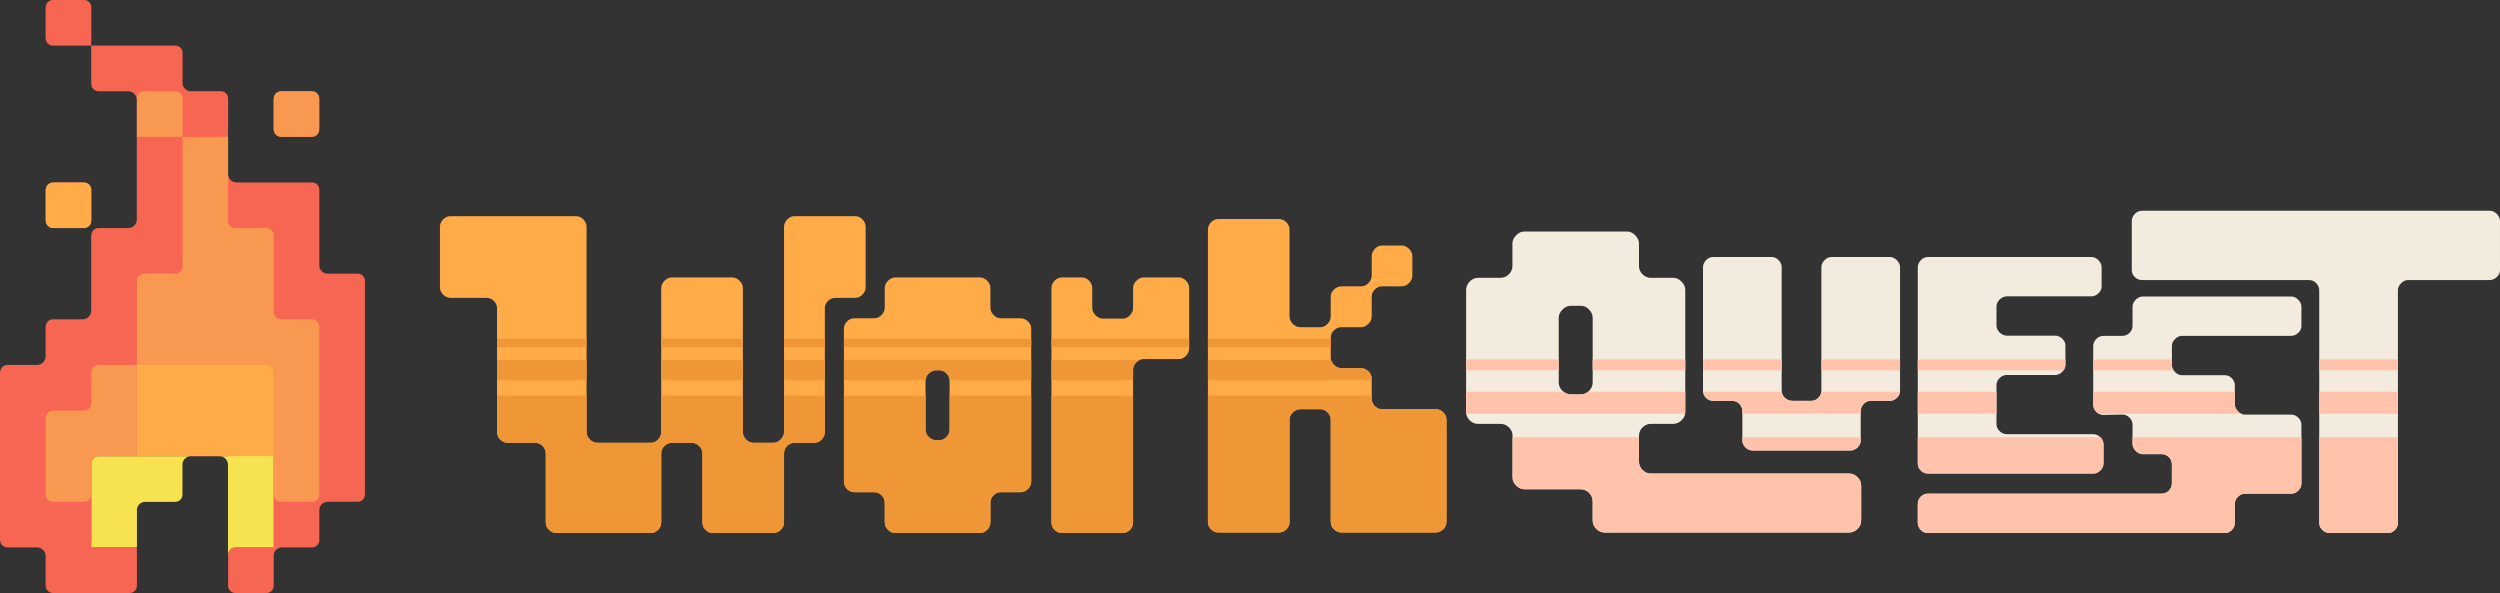 <svg width="4671" height="1108" viewBox="0 0 4671 1108" fill="none" xmlns="http://www.w3.org/2000/svg">
<rect x="0" y="0" width="4671" height="1108" fill="#333333" stroke="none"/>
<g clip-path="url(#clip0_1_524)">
<path d="M1611.55 410.075C1607.65 405.983 1602.96 403.908 1597.47 403.908H1484.81C1479.32 403.908 1474.61 405.983 1470.74 410.094C1466.84 414.225 1464.9 418.816 1464.9 423.85V807.394C1464.9 812.446 1462.8 817.019 1458.66 821.149C1454.49 825.28 1449.88 827.335 1444.79 827.335H1408.06C1402.51 827.335 1397.76 825.28 1393.85 821.149C1389.91 817.019 1387.95 812.446 1387.95 807.394V538.275C1387.95 533.242 1385.9 528.65 1381.79 524.539C1377.7 520.408 1373.13 518.353 1368.12 518.353H1255.28C1250.27 518.353 1245.7 520.408 1241.59 524.539C1237.5 528.65 1235.44 533.242 1235.44 538.275V807.394C1235.44 812.446 1233.49 817.019 1229.61 821.149C1225.71 825.28 1221.25 827.335 1216.22 827.335H1115.87C1110.82 827.335 1106.25 825.28 1102.12 821.149C1097.99 817.019 1095.94 812.446 1095.94 807.394V423.85C1095.94 418.816 1093.98 414.225 1090.1 410.094C1086.2 405.983 1081.52 403.908 1076.02 403.908H841.904C836.412 403.908 831.708 405.983 827.829 410.075C823.93 414.186 821.991 418.74 821.991 423.754V536.642C821.991 541.676 823.93 546.229 827.829 550.34C831.708 554.432 836.412 556.488 841.904 556.488H908.73C914.222 556.488 918.907 558.447 922.805 562.367C926.703 566.267 928.643 570.762 928.643 575.815V807.317C928.643 812.389 930.601 816.98 934.5 821.13C938.379 825.28 943.083 827.335 948.575 827.335H999.77C1005.26 827.335 1009.95 829.295 1013.85 833.176C1017.72 837.076 1019.68 841.763 1019.68 847.258V975.958C1019.68 981.452 1021.74 986.159 1025.87 990.04C1029.99 993.94 1034.56 995.88 1039.62 995.88H1216.22C1221.25 995.88 1225.71 993.94 1229.61 990.04C1233.49 986.159 1235.44 981.452 1235.44 975.958V847.258C1235.44 841.763 1237.5 837.076 1241.63 833.176C1245.76 829.295 1250.33 827.335 1255.38 827.335H1292.46C1297.51 827.335 1302.08 829.295 1306.21 833.176C1310.32 837.076 1312.39 841.763 1312.39 847.258V975.958C1312.39 981.452 1314.33 986.159 1318.23 990.04C1322.11 993.94 1326.58 995.88 1331.61 995.88H1444.97C1450 995.88 1454.59 993.94 1458.71 990.04C1462.82 986.159 1464.9 981.452 1464.9 975.958V847.258C1464.9 841.763 1466.84 837.076 1470.74 833.176C1474.61 829.295 1479.32 827.335 1484.81 827.335H1521.22C1526.71 827.335 1531.4 825.28 1535.29 821.13C1539.19 816.98 1541.13 812.389 1541.13 807.317V575.815C1541.13 570.762 1543.09 566.267 1546.99 562.367C1550.87 558.447 1555.57 556.488 1561.06 556.488H1597.47C1602.96 556.488 1607.65 554.432 1611.55 550.34C1615.45 546.229 1617.39 541.676 1617.39 536.642V423.754C1617.39 418.74 1615.45 414.186 1611.55 410.075Z" fill="#FFAC48"/>
<path d="M1920.54 600.502C1916.41 596.583 1911.82 594.642 1906.79 594.642H1869.69C1864.66 594.642 1860.19 592.587 1856.31 588.495C1852.41 584.422 1850.47 579.888 1850.47 574.893V538.102C1850.47 533.107 1848.41 528.573 1844.29 524.481C1840.16 520.408 1835.59 518.353 1830.54 518.353H1672.96C1667.93 518.353 1663.34 520.408 1659.23 524.481C1655.1 528.573 1653.05 533.107 1653.05 538.102V574.893C1653.05 579.888 1651.09 584.422 1647.21 588.495C1643.31 592.587 1638.61 594.642 1633.11 594.642H1596.7C1591.21 594.642 1586.51 596.583 1582.63 600.502C1578.73 604.402 1576.79 608.878 1576.79 613.931V899.61C1576.79 905.124 1578.73 909.831 1582.63 913.75C1586.51 917.65 1591.21 919.609 1596.7 919.609H1633.11C1638.61 919.609 1643.31 921.55 1647.21 925.45C1651.09 929.35 1653.05 934.037 1653.05 939.532V975.957C1653.05 981.452 1655.1 986.159 1659.23 990.04C1663.34 993.94 1667.93 995.88 1672.96 995.88H1830.54C1835.59 995.88 1840.16 993.94 1844.29 990.04C1848.41 986.159 1850.47 981.452 1850.47 975.957V939.532C1850.47 934.037 1852.41 929.35 1856.31 925.45C1860.19 921.55 1864.66 919.609 1869.69 919.609H1906.79C1911.82 919.609 1916.41 917.65 1920.54 913.75C1924.65 909.831 1926.72 905.124 1926.72 899.61V613.931C1926.72 608.878 1924.65 604.402 1920.54 600.502ZM1774.21 711.066V802.475C1774.21 807.989 1772.26 812.715 1768.32 816.615C1764.38 820.534 1759.89 822.475 1754.8 822.475H1749.39C1744.3 822.475 1739.67 820.534 1735.52 816.615C1731.35 812.715 1729.3 807.989 1729.3 802.475V711.066C1729.3 710.816 1729.3 710.566 1729.32 710.316C1729.51 705.571 1731.57 701.345 1735.52 697.617C1739.67 693.717 1744.3 691.758 1749.39 691.758H1754.8C1759.89 691.758 1764.38 693.717 1768.32 697.617C1772.06 701.345 1774.02 705.571 1774.2 710.316C1774.21 710.566 1774.21 710.816 1774.21 711.066Z" fill="#FFAC48"/>
<path d="M2215.99 524.519C2212.09 520.408 2207.64 518.353 2202.61 518.353H2136.95C2131.9 518.353 2127.33 520.408 2123.22 524.539C2119.1 528.65 2117.04 533.242 2117.04 538.275V575.392C2117.04 580.445 2115.08 585.017 2111.2 589.129C2107.3 593.259 2102.62 595.315 2097.11 595.315H2060.7C2055.67 595.315 2051.08 593.259 2046.97 589.129C2042.84 585.017 2040.79 580.445 2040.79 575.392V538.275C2040.79 533.242 2038.83 528.65 2034.95 524.539C2031.05 520.408 2026.35 518.353 2020.85 518.353H1984.45C1978.95 518.353 1974.25 520.408 1970.37 524.539C1966.47 528.65 1964.53 533.242 1964.53 538.275V975.957C1964.53 981.452 1966.47 986.159 1970.37 990.04C1974.25 993.94 1978.95 995.88 1984.45 995.88H2097.11C2102.62 995.88 2107.3 993.94 2111.2 990.04C2115.08 986.121 2117.04 981.414 2117.04 975.9V690.913C2117.04 685.399 2119.1 680.692 2123.22 676.792C2125.43 674.679 2127.79 673.142 2130.27 672.181C2132.38 671.336 2134.61 670.932 2136.95 670.932H2202.61C2207.64 670.932 2212.09 668.877 2215.99 664.765C2219.87 660.673 2221.83 656.101 2221.83 651.087V538.198C2221.83 533.184 2219.87 528.612 2215.99 524.519Z" fill="#FFAC48"/>
<path d="M2696.44 770.411C2692.35 766.53 2687.78 764.57 2682.77 764.57H2582.05C2577.04 764.57 2572.59 762.611 2568.71 758.711C2564.83 754.792 2562.91 750.085 2562.91 744.552V707.953C2562.91 702.44 2560.85 697.733 2556.74 693.814C2552.63 689.914 2548.08 687.935 2543.07 687.935H2506.14C2501.11 687.935 2496.56 685.879 2492.45 681.729C2489.53 678.771 2487.67 675.601 2486.83 672.181C2486.48 670.798 2486.31 669.376 2486.31 667.916V631.318C2486.31 625.804 2488.36 621.097 2492.45 617.178C2496.56 613.278 2501.11 611.318 2506.14 611.318H2543.07C2548.08 611.318 2552.63 609.243 2556.74 605.132C2560.85 601.002 2562.91 596.429 2562.91 591.376V554.259C2562.91 549.226 2564.83 544.769 2568.71 540.869C2572.59 536.969 2577.04 535.028 2582.05 535.028H2618.98C2623.99 535.028 2628.56 532.992 2632.65 528.9C2636.76 524.808 2638.82 520.274 2638.82 515.279V478.488C2638.82 473.493 2636.76 468.959 2632.65 464.867C2628.56 460.794 2623.99 458.738 2618.98 458.738H2582.05C2577.04 458.738 2572.59 460.794 2568.71 464.867C2564.83 468.959 2562.91 473.493 2562.91 478.488V515.279C2562.91 520.274 2560.85 524.808 2556.74 528.9C2552.63 532.992 2548.08 535.028 2543.07 535.028H2506.14C2501.11 535.028 2496.56 536.969 2492.45 540.869C2488.36 544.769 2486.31 549.226 2486.31 554.259V591.376C2486.31 596.429 2484.35 601.002 2480.41 605.132C2476.5 609.243 2471.98 611.318 2466.91 611.318H2429.47C2424.38 611.318 2419.77 609.263 2415.6 605.151C2411.44 601.04 2409.38 596.468 2409.38 591.415V429.037C2409.38 424.004 2407.42 419.431 2403.53 415.32C2399.63 411.209 2394.94 409.134 2389.45 409.134H2276.79C2271.3 409.134 2266.59 411.209 2262.71 415.32C2258.81 419.45 2256.87 424.042 2256.87 429.075V974.978C2256.87 980.472 2258.81 985.179 2262.71 989.079C2266.59 992.96 2271.3 994.919 2276.79 994.919H2389.45C2394.94 994.919 2399.63 992.96 2403.53 989.079C2407.42 985.179 2409.38 980.472 2409.38 974.978V784.512C2409.38 778.999 2411.44 774.311 2415.6 770.411C2419.77 766.53 2424.38 764.57 2429.47 764.57H2466.91C2471.98 764.57 2476.5 766.53 2480.41 770.411C2484.35 774.311 2486.31 778.999 2486.31 784.512V974.978C2486.31 980.472 2488.36 985.179 2492.45 989.079C2496.56 992.96 2501.11 994.919 2506.14 994.919H2682.77C2687.78 994.919 2692.35 992.96 2696.44 989.079C2700.55 985.179 2702.61 980.472 2702.61 974.978V784.512C2702.61 778.999 2700.55 774.311 2696.44 770.411Z" fill="#FFAC48"/>
<path d="M1541.13 739.096V807.336C1541.13 812.408 1539.19 816.999 1535.29 821.149C1531.4 825.299 1526.71 827.355 1521.22 827.355H1484.81C1479.32 827.355 1474.61 829.314 1470.74 833.195C1466.86 837.076 1464.9 841.783 1464.9 847.277V975.977C1464.9 981.471 1462.82 986.178 1458.71 990.059C1454.59 993.959 1450 995.899 1444.97 995.899H1331.61C1326.58 995.899 1322.11 993.959 1318.23 990.059C1314.33 986.178 1312.39 981.471 1312.39 975.977V847.277C1312.39 841.783 1310.32 837.095 1306.21 833.195C1302.08 829.314 1297.51 827.355 1292.46 827.355H1255.38C1250.33 827.355 1245.76 829.314 1241.63 833.195C1237.5 837.095 1235.44 841.783 1235.44 847.277V975.977C1235.44 981.471 1233.49 986.178 1229.61 990.059C1225.71 993.959 1221.25 995.899 1216.22 995.899H1039.62C1034.56 995.899 1029.99 993.959 1025.87 990.059C1021.74 986.178 1019.68 981.471 1019.68 975.977V847.277C1019.68 841.783 1017.72 837.095 1013.85 833.195C1009.95 829.314 1005.26 827.355 999.77 827.355H948.575C943.083 827.355 938.379 825.299 934.5 821.149C930.601 816.999 928.643 812.408 928.643 807.336V739.096H1095.94V807.413C1095.94 812.465 1097.99 817.038 1102.12 821.168C1106.25 825.299 1110.82 827.355 1115.87 827.355H1216.22C1221.25 827.355 1225.71 825.299 1229.61 821.168C1233.49 817.038 1235.44 812.465 1235.44 807.413V739.096H1387.95V807.413C1387.95 812.465 1389.91 817.038 1393.85 821.168C1397.76 825.299 1402.51 827.355 1408.06 827.355H1444.79C1449.88 827.355 1454.49 825.299 1458.66 821.168C1462.8 817.038 1464.9 812.465 1464.9 807.413V739.096H1541.13Z" fill="#EF9737"/>
<path d="M1926.72 739.076V899.61C1926.72 905.124 1924.65 909.831 1920.54 913.75C1916.41 917.65 1911.82 919.609 1906.79 919.609H1869.69C1864.66 919.609 1860.18 921.55 1856.31 925.45C1852.41 929.35 1850.47 934.037 1850.47 939.532V975.957C1850.47 981.452 1848.41 986.159 1844.29 990.04C1840.16 993.94 1835.59 995.88 1830.54 995.88H1672.96C1667.93 995.88 1663.34 993.94 1659.23 990.04C1655.1 986.159 1653.05 981.452 1653.05 975.957V939.532C1653.05 934.037 1651.09 929.35 1647.21 925.45C1643.31 921.55 1638.61 919.609 1633.11 919.609H1596.7C1591.21 919.609 1586.51 917.65 1582.63 913.75C1578.73 909.831 1576.79 905.124 1576.79 899.61V739.076H1729.3V802.475C1729.3 807.989 1731.35 812.715 1735.52 816.615C1739.67 820.534 1744.3 822.475 1749.39 822.475H1754.8C1759.89 822.475 1764.38 820.534 1768.32 816.615C1772.26 812.715 1774.21 807.989 1774.21 802.475V739.076H1926.72Z" fill="#EF9737"/>
<path d="M1964.53 739.096H2117.04V975.919C2117.04 981.433 2115.08 986.14 2111.2 990.059C2107.3 993.959 2102.62 995.899 2097.11 995.899H1984.45C1978.95 995.899 1974.25 993.959 1970.37 990.059C1966.47 986.178 1964.53 981.471 1964.53 975.977V739.096Z" fill="#EF9737"/>
<path d="M2702.61 784.532V974.997C2702.61 980.492 2700.55 985.198 2696.44 989.098C2692.35 992.979 2687.78 994.939 2682.77 994.939H2506.14C2501.11 994.939 2496.56 992.979 2492.45 989.098C2488.36 985.198 2486.31 980.492 2486.31 974.997V784.532C2486.31 779.018 2484.35 774.33 2480.41 770.43C2476.5 766.549 2471.98 764.59 2466.91 764.59H2429.47C2424.38 764.59 2419.77 766.549 2415.6 770.43C2411.44 774.33 2409.38 779.018 2409.38 784.532V974.997C2409.38 980.492 2407.42 985.198 2403.53 989.098C2399.63 992.979 2394.94 994.939 2389.45 994.939H2276.79C2271.3 994.939 2266.59 992.979 2262.71 989.098C2258.81 985.198 2256.87 980.492 2256.87 974.997V739.096H2562.91V744.571C2562.91 750.104 2564.83 754.811 2568.71 758.73C2572.59 762.63 2577.04 764.59 2582.05 764.59H2682.77C2687.78 764.59 2692.35 766.549 2696.44 770.43C2700.55 774.33 2702.61 779.018 2702.61 784.532Z" fill="#EF9737"/>
<path d="M1095.94 672.2H928.643V710.335H1095.94V672.2Z" fill="#EF9737"/>
<path d="M1387.95 672.2H1235.44V710.335H1387.95V672.2Z" fill="#EF9737"/>
<path d="M1541.13 672.2H1464.9V710.335H1541.13V672.2Z" fill="#EF9737"/>
<path d="M1926.72 672.181V710.317H1774.2C1774.02 705.571 1772.06 701.345 1768.32 697.618C1764.38 693.718 1759.89 691.758 1754.8 691.758H1749.39C1744.3 691.758 1739.67 693.718 1735.52 697.618C1731.57 701.345 1729.51 705.571 1729.32 710.317H1576.79V672.181H1926.72Z" fill="#EF9737"/>
<path d="M1964.53 672.2H2130.27C2127.79 673.161 2125.43 674.698 2123.22 676.811C2119.1 680.711 2117.04 685.418 2117.04 690.932V710.335H1964.53V672.2Z" fill="#EF9737"/>
<path d="M2562.91 707.972V710.335H2256.87V672.2H2486.83C2487.67 675.62 2489.53 678.79 2492.45 681.748C2496.56 685.898 2501.11 687.954 2506.14 687.954H2543.07C2548.08 687.954 2552.63 689.933 2556.74 693.833C2560.85 697.752 2562.91 702.459 2562.91 707.972Z" fill="#EF9737"/>
<path d="M1095.94 632.989H928.643V648.57H1095.94V632.989Z" fill="#EF9737"/>
<path d="M1387.95 632.989H1235.44V648.57H1387.95V632.989Z" fill="#EF9737"/>
<path d="M1541.13 632.989H1464.9V648.57H1541.13V632.989Z" fill="#EF9737"/>
<path d="M1926.72 632.989H1576.79V648.57H1926.72V632.989Z" fill="#EF9737"/>
<path d="M2221.83 632.989H1964.53V648.57H2221.83V632.989Z" fill="#EF9737"/>
<path d="M2486.31 632.989H2256.87V648.57H2486.31V632.989Z" fill="#EF9737"/>
<path d="M3470.43 891.387C3465.74 886.969 3460.54 884.759 3454.84 884.759H3084.09C3078.37 884.759 3073.3 882.569 3068.88 878.131C3064.46 873.732 3062.26 868.391 3062.26 862.147V814.617C3062.26 808.393 3064.44 803.052 3068.88 798.633C3073.3 794.234 3078.37 792.005 3084.09 792.005H3126.16C3131.88 792.005 3137.09 789.796 3141.75 785.377C3145.52 781.842 3147.76 777.692 3148.49 772.966C3148.69 771.813 3148.76 770.622 3148.76 769.393V541.695C3148.76 535.989 3146.42 530.783 3141.75 526.095C3137.09 521.407 3131.88 519.083 3126.16 519.083H3084.09C3078.37 519.083 3073.3 516.873 3068.88 512.455C3064.46 508.055 3062.26 502.983 3062.26 497.258V455.146C3062.26 449.44 3059.91 444.234 3055.25 439.546C3050.56 434.878 3045.36 432.534 3039.65 432.534H2848.39C2842.67 432.534 2837.49 434.878 2832.82 439.546C2828.14 444.234 2825.81 449.44 2825.81 455.146V497.258C2825.81 502.983 2823.58 508.055 2819.19 512.455C2814.77 516.873 2809.45 519.083 2803.21 519.083H2761.91C2755.66 519.083 2750.35 521.427 2745.93 526.095C2741.49 530.783 2739.3 535.989 2739.3 541.695V769.393C2739.3 770.603 2739.4 771.794 2739.57 772.966C2740.26 777.692 2742.38 781.842 2745.95 785.377C2750.38 789.796 2755.72 792.005 2761.98 792.005H2803.4C2809.66 792.005 2814.98 794.214 2819.42 798.633C2823.85 803.052 2826.06 808.373 2826.06 814.617V891.579C2826.06 897.823 2828.4 903.145 2833.11 907.564C2837.79 912.002 2843.02 914.192 2848.74 914.192H2953.88C2959.6 914.192 2964.67 916.401 2969.1 920.82C2973.54 925.219 2975.75 930.56 2975.75 936.804V972.346C2975.75 978.57 2978.07 983.911 2982.72 988.33C2987.36 992.729 2992.55 994.958 2998.25 994.958H3454.93C3460.62 994.958 3465.8 992.749 3470.45 988.33C3475.09 983.911 3477.44 978.59 3477.44 972.346V907.372C3477.44 901.147 3475.09 895.806 3470.43 891.387ZM2919.39 730.239C2914.66 725.84 2912.32 720.499 2912.32 714.255V593.97C2912.32 588.264 2914.68 583.058 2919.39 578.37C2924.11 573.702 2929.35 571.358 2935.13 571.358H2953.74C2959.5 571.358 2964.61 573.702 2969.06 578.37C2973.52 583.058 2975.75 588.264 2975.75 593.97V714.255C2975.75 720.48 2973.52 725.82 2969.06 730.239C2968.53 730.777 2967.95 731.315 2967.37 731.776C2963.32 735.157 2958.77 736.867 2953.74 736.867H2935.13C2930.08 736.867 2925.44 735.157 2921.17 731.776C2920.56 731.296 2919.96 730.777 2919.39 730.239Z" fill="#F4EBDF"/>
<path d="M3544.13 486.134C3540.17 482.158 3535.79 480.179 3530.95 480.179H3422.19C3417.35 480.179 3412.93 482.158 3409 486.134C3405.04 490.111 3403.06 494.53 3403.06 499.39V729.74C3403.06 730.431 3403.03 731.104 3402.97 731.776C3402.55 736.214 3400.68 740.056 3397.4 743.322C3393.62 747.088 3389.28 748.951 3384.36 748.951H3348.3C3343.38 748.951 3338.93 747.088 3334.93 743.322C3331.44 740.056 3329.48 736.214 3329.02 731.776C3328.94 731.104 3328.9 730.431 3328.9 729.74V499.39C3328.9 494.53 3327.02 490.111 3323.28 486.134C3319.51 482.158 3315 480.179 3309.7 480.179H3201.11C3195.81 480.179 3191.28 482.158 3187.53 486.134C3183.79 490.111 3181.91 494.53 3181.91 499.39V729.74C3181.91 730.431 3181.95 731.104 3182 731.776C3182.43 736.214 3184.27 740.056 3187.53 743.322C3191.28 747.088 3195.81 748.951 3201.11 748.951H3236.19C3241.49 748.951 3246.02 750.834 3249.77 754.58C3253.51 758.327 3255.4 762.861 3255.4 768.163V822.475C3255.4 827.777 3257.37 832.311 3261.35 836.057C3265.32 839.823 3269.72 841.686 3274.6 841.686H3457.35C3462.21 841.686 3466.63 839.823 3470.6 836.057C3474.58 832.311 3476.55 827.777 3476.55 822.475V768.163C3476.55 762.861 3478.44 758.327 3482.18 754.58C3485.92 750.834 3490.23 748.951 3495.08 748.951H3530.84C3535.7 748.951 3540.11 747.088 3544.09 743.322C3547.55 740.056 3549.49 736.214 3549.95 731.776C3550 731.104 3550.04 730.431 3550.04 729.74V499.39C3550.04 494.53 3548.06 490.111 3544.09 486.134H3544.13Z" fill="#F4EBDF"/>
<path d="M3924.19 816.846C3920.21 813.099 3915.8 811.217 3910.94 811.217H3749.39C3744.53 811.217 3740.11 809.334 3736.14 805.588C3732.16 801.841 3730.18 797.307 3730.18 792.005V719.846C3730.18 714.562 3732.16 710.028 3736.14 706.263C3740.11 702.517 3744.51 700.634 3749.39 700.634H3839.81C3844.67 700.634 3849.09 698.655 3853.06 694.678C3853.96 693.775 3854.77 692.853 3855.46 691.892C3857.82 688.684 3859.03 685.188 3859.03 681.422V645.65C3859.03 640.789 3857.06 636.505 3853.08 632.739C3849.11 628.993 3844.69 627.11 3839.83 627.11H3749.4C3744.55 627.11 3740.13 625.132 3736.15 621.155C3732.18 617.178 3730.2 612.778 3730.2 607.918V572.933C3730.2 568.073 3732.18 563.654 3736.15 559.677C3740.13 555.7 3744.53 553.721 3749.4 553.721H3907.44C3912.3 553.721 3916.72 551.839 3920.69 548.092C3924.67 544.346 3926.65 540.043 3926.65 535.182V499.41C3926.65 494.549 3924.67 490.13 3920.69 486.154C3916.72 482.177 3912.3 480.198 3907.44 480.198H3602.39C3597.09 480.198 3592.56 482.177 3588.81 486.154C3585.05 490.13 3583.19 494.549 3583.19 499.41V865.567C3583.19 870.869 3585.07 875.403 3588.81 879.149C3592.56 882.915 3597.07 884.779 3602.39 884.779H3910.96C3915.82 884.779 3920.23 882.915 3924.21 879.149C3928.18 875.403 3930.18 870.869 3930.18 865.567V830.467C3930.18 825.164 3928.18 820.65 3924.21 816.884L3924.19 816.846Z" fill="#F4EBDF"/>
<path d="M4057.95 646.572C4057.95 641.769 4059.93 637.389 4063.89 633.45C4067.84 629.512 4072.22 627.533 4077.06 627.533H4280.86C4285.68 627.533 4290.08 625.65 4294.03 621.904C4297.99 618.158 4299.97 613.854 4299.97 608.994V573.221C4299.97 568.361 4297.99 563.942 4294.03 559.965C4290.08 555.988 4285.68 553.99 4280.86 553.99H4003.65C3998.79 553.99 3994.37 555.988 3990.4 559.965C3986.42 563.942 3984.45 568.361 3984.45 573.221V608.994C3984.45 613.854 3982.56 618.158 3978.82 621.904C3975.06 625.65 3970.54 627.533 3965.24 627.533H3930.16C3924.86 627.533 3920.33 629.512 3916.58 633.489C3912.82 637.465 3910.96 641.884 3910.96 646.745V756.06C3910.96 760.92 3912.84 765.339 3916.58 769.316C3918 770.814 3919.54 772.044 3921.17 772.966C3923.86 774.503 3926.88 775.271 3930.16 775.271L3965.24 774.618C3970.54 774.618 3975.06 776.501 3978.82 780.286C3982.56 784.051 3984.45 788.585 3984.45 793.907V829.18C3984.45 834.079 3986.42 838.497 3990.4 842.493C3994.37 846.489 3998.77 848.487 4003.65 848.487H4038.75C4044.05 848.487 4048.56 850.389 4052.33 854.155C4056.07 857.92 4057.95 862.454 4057.95 867.795V903.068C4057.95 908.39 4056.07 912.943 4052.33 916.708C4048.58 920.493 4044.07 922.376 4038.75 922.376H3602.37C3597.09 922.376 3592.54 924.259 3588.79 928.005C3585.03 931.751 3583.17 936.285 3583.17 941.588V976.688C3583.17 981.99 3585.05 986.524 3588.79 990.27C3592.54 994.017 3597.07 995.899 3602.37 995.899H4157.1C4161.92 995.899 4166.2 994.017 4169.94 990.27C4173.69 986.524 4175.55 981.99 4175.55 976.688V941.588C4175.55 936.285 4177.53 931.751 4181.48 928.005C4185.44 924.259 4189.82 922.376 4194.66 922.376H4280.86C4285.68 922.376 4290.08 920.493 4294.03 916.708C4297.99 912.943 4299.97 908.39 4299.97 903.068V793.907C4299.97 788.585 4297.99 784.051 4294.03 780.286C4290.08 776.501 4285.68 774.618 4280.86 774.618H4194.66C4192.1 774.618 4189.68 774.08 4187.4 772.966C4185.33 771.986 4183.35 770.545 4181.48 768.663C4177.53 764.686 4175.55 760.267 4175.55 755.406V719.634C4175.55 714.773 4173.67 710.47 4169.94 706.705C4166.2 702.958 4161.92 701.076 4157.1 701.076H4077.08C4072.24 701.076 4067.84 699.116 4063.91 695.158C4062.85 694.102 4061.93 693.007 4061.16 691.892C4059.03 688.857 4057.97 685.552 4057.97 682.037V646.572H4057.95Z" fill="#F4EBDF"/>
<path d="M4665.03 399.758C4661.05 395.781 4656.64 393.783 4651.78 393.783H4002.23C3996.93 393.783 3992.4 395.781 3988.65 399.758C3984.91 403.735 3983.02 408.154 3983.02 413.014V504.693C3983.02 509.554 3984.91 513.857 3988.65 517.603C3992.4 521.35 3996.93 523.232 4002.23 523.232H4314.06C4319.36 523.232 4323.87 525.211 4327.64 529.188C4331.38 533.165 4333.26 537.584 4333.26 542.444V976.688C4333.26 981.99 4335.24 986.524 4339.22 990.27C4343.19 994.017 4347.59 995.899 4352.47 995.899H4461.71C4466.57 995.899 4470.87 994.017 4474.63 990.27C4478.38 986.524 4480.26 981.99 4480.26 976.688V542.444C4480.26 537.584 4482.24 533.165 4486.21 529.188C4490.19 525.211 4494.6 523.232 4499.46 523.232H4651.78C4656.64 523.232 4661.05 521.35 4665.03 517.603C4669 513.857 4670.98 509.554 4670.98 504.693V413.014C4670.98 408.154 4669 403.735 4665.03 399.758Z" fill="#F4EBDF"/>
<path d="M3457.35 841.706C3462.21 841.706 3466.63 839.842 3470.6 836.077C3474.58 832.33 3476.55 827.796 3476.55 822.494V816.865H3255.4V822.494C3255.4 827.796 3257.37 832.33 3261.35 836.077C3265.32 839.842 3269.72 841.706 3274.6 841.706H3457.35Z" fill="#FFC3AB"/>
<path d="M3454.84 884.759H3084.09C3078.37 884.759 3073.3 882.569 3068.88 878.131C3064.46 873.732 3062.26 868.391 3062.26 862.147V816.846H2826.04V891.56C2826.04 897.804 2828.39 903.126 2833.09 907.544C2837.78 911.982 2843 914.173 2848.72 914.173H2953.86C2959.58 914.173 2964.65 916.382 2969.08 920.801C2973.52 925.2 2975.73 930.541 2975.73 936.785V972.326C2975.73 978.551 2978.05 983.892 2982.7 988.311C2987.35 992.71 2992.53 994.939 2998.23 994.939H3454.91C3460.6 994.939 3465.78 992.729 3470.43 988.311C3475.08 983.892 3477.42 978.57 3477.42 972.326V907.352C3477.42 901.128 3475.08 895.787 3470.41 891.368C3465.72 886.949 3460.52 884.74 3454.82 884.74L3454.84 884.759Z" fill="#FFC3AB"/>
<path d="M3602.37 884.759H3910.94C3915.8 884.759 3920.21 882.896 3924.19 879.13C3928.16 875.384 3930.16 870.85 3930.16 865.548V830.448C3930.16 825.145 3928.16 820.63 3924.19 816.865H3583.17V865.548C3583.17 870.85 3585.05 875.384 3588.79 879.13C3592.54 882.896 3597.05 884.759 3602.37 884.759Z" fill="#FFC3AB"/>
<path d="M3984.45 829.18C3984.45 834.079 3986.42 838.497 3990.4 842.493C3994.37 846.49 3998.77 848.488 4003.65 848.488H4038.75C4044.05 848.488 4048.56 850.39 4052.33 854.155C4056.07 857.921 4057.95 862.455 4057.95 867.795V903.068C4057.95 908.39 4056.07 912.943 4052.33 916.709C4048.58 920.493 4044.07 922.376 4038.75 922.376H3602.37C3597.09 922.376 3592.54 924.259 3588.79 928.005C3585.03 931.751 3583.17 936.285 3583.17 941.588V976.688C3583.17 981.99 3585.05 986.524 3588.79 990.27C3592.54 994.017 3597.07 995.899 3602.37 995.899H4157.1C4161.92 995.899 4166.2 994.017 4169.94 990.27C4173.69 986.524 4175.55 981.99 4175.55 976.688V941.588C4175.55 936.285 4177.53 931.751 4181.48 928.005C4185.44 924.259 4189.82 922.376 4194.66 922.376H4280.86C4285.68 922.376 4290.08 920.493 4294.03 916.709C4297.99 912.943 4299.97 908.39 4299.97 903.068V816.865H3984.43V829.199L3984.45 829.18Z" fill="#FFC3AB"/>
<path d="M4333.26 976.668C4333.26 981.971 4335.24 986.505 4339.22 990.251C4343.19 993.997 4347.59 995.88 4352.47 995.88H4461.71C4466.57 995.88 4470.87 993.997 4474.63 990.251C4478.38 986.505 4480.26 981.971 4480.26 976.668V816.846H4333.26V976.668Z" fill="#FFC3AB"/>
<path d="M3148.78 769.412V731.776H2967.39C2963.34 735.157 2958.79 736.867 2953.76 736.867H2935.15C2930.1 736.867 2925.46 735.157 2921.19 731.776H2739.3V769.412C2739.3 770.622 2739.4 771.813 2739.57 772.985H3148.51C3148.71 771.833 3148.78 770.642 3148.78 769.412Z" fill="#FFC3AB"/>
<path d="M3397.38 743.322C3393.6 747.088 3389.26 748.951 3384.34 748.951H3348.28C3343.36 748.951 3338.91 747.088 3334.91 743.322C3331.42 740.056 3329.46 736.214 3329 731.776H3181.98C3182.41 736.214 3184.25 740.056 3187.51 743.322C3191.26 747.088 3195.79 748.951 3201.09 748.951H3236.17C3241.47 748.951 3246.01 750.834 3249.75 754.58C3253.49 758.327 3255.38 762.861 3255.38 768.163V772.947H3476.53V768.163C3476.53 762.861 3478.42 758.327 3482.16 754.58C3485.91 750.834 3490.21 748.951 3495.06 748.951H3530.82C3535.68 748.951 3540.1 747.088 3544.07 743.322C3547.53 740.056 3549.47 736.214 3549.93 731.776H3402.91C3402.49 736.214 3400.63 740.056 3397.34 743.322H3397.38Z" fill="#FFC3AB"/>
<path d="M3730.18 731.776H3583.17V772.966H3730.18V731.776Z" fill="#FFC3AB"/>
<path d="M3921.17 772.966H4187.4C4185.33 771.986 4183.35 770.545 4181.48 768.663C4177.53 764.686 4175.55 760.267 4175.55 755.407V731.776H3910.94V756.06C3910.94 760.92 3912.82 765.339 3916.56 769.316C3917.99 770.814 3919.52 772.044 3921.15 772.966H3921.17Z" fill="#FFC3AB"/>
<path d="M4480.26 731.776H4333.26V772.966H4480.26V731.776Z" fill="#FFC3AB"/>
<path d="M2912.32 671.451H2739.3V691.912H2912.32V671.451Z" fill="#FFC3AB"/>
<path d="M3148.78 671.451H2975.77V691.912H3148.78V671.451Z" fill="#FFC3AB"/>
<path d="M3328.88 671.451H3181.89V691.912H3328.88V671.451Z" fill="#FFC3AB"/>
<path d="M3550.06 671.451H3403.05V691.912H3550.06V671.451Z" fill="#FFC3AB"/>
<path d="M3859.01 681.441V671.451H3583.17V691.912H3855.44C3857.8 688.703 3859.01 685.207 3859.01 681.441Z" fill="#FFC3AB"/>
<path d="M4057.95 682.037V671.451H3910.94V691.912H4061.14C4059.01 688.876 4057.95 685.572 4057.95 682.056V682.037Z" fill="#FFC3AB"/>
<path d="M4480.26 671.451H4333.26V691.912H4480.26V671.451Z" fill="#FFC3AB"/>
<path d="M580.248 170.466H527.21C518.333 170.466 511.137 177.665 511.137 186.546V239.609C511.137 248.49 518.333 255.689 527.21 255.689H580.248C589.125 255.689 596.321 248.49 596.321 239.609V186.546C596.321 177.665 589.125 170.466 580.248 170.466Z" fill="#F76652"/>
<path d="M154.313 340.932H101.275C92.398 340.932 85.202 348.131 85.202 357.012V410.075C85.202 418.956 92.398 426.155 101.275 426.155H154.313C163.19 426.155 170.386 418.956 170.386 410.075V357.012C170.386 348.131 163.19 340.932 154.313 340.932Z" fill="#F76652"/>
<path d="M668.331 511.379H665.585C665.585 511.379 665.508 511.379 665.47 511.379H612.413C604.559 511.379 598.03 505.75 596.647 498.296C596.647 498.161 596.628 498.046 596.628 497.911V354.38C596.628 346.945 590.598 340.913 583.167 340.913H580.363C580.363 340.913 580.325 340.913 580.306 340.913H442.046C434.173 340.913 427.625 335.245 426.242 327.753C426.07 326.811 425.974 325.832 425.974 324.833V244.873C426.146 244.009 426.242 243.125 426.242 242.203V183.914C426.242 176.479 420.213 170.447 412.781 170.447H356.844C348.951 170.447 342.403 164.76 341.04 157.268V157.152C341.04 157.152 341.04 157.114 341.04 157.095C341.04 157.056 341.04 157.018 341.04 156.979V98.691C341.04 91.256 335.01 85.223 327.579 85.223H184.115C184.115 85.223 184.096 85.223 184.077 85.223H170.386V154.386C170.386 155.385 170.482 156.365 170.654 157.325C170.654 157.325 170.654 157.344 170.654 157.364C170.846 164.626 176.78 170.466 184.096 170.466H239.496C248.368 170.466 255.55 177.67 255.55 186.527V410.075C255.55 418.951 248.349 426.136 239.496 426.136H184.096C176.78 426.136 170.846 431.977 170.654 439.239C170.654 439.239 170.654 439.258 170.654 439.277C170.482 440.218 170.386 441.217 170.386 442.216V580.541C170.386 589.436 163.185 596.621 154.313 596.621H98.913C91.597 596.621 85.644 602.443 85.452 609.724C85.452 609.724 85.452 609.762 85.452 609.781C85.279 610.723 85.183 611.703 85.183 612.702V665.784C85.183 674.66 77.982 681.845 69.13 681.845H13.73C6.414 681.845 0.461 687.666 0.269 694.947C0.269 694.947 0.269 694.986 0.269 695.005C0.096 695.946 0 696.926 0 697.925V1006.7C0 1007.7 0.096 1008.68 0.269 1009.62C0.269 1009.64 0.269 1009.66 0.269 1009.67C0.461 1016.94 6.414 1022.76 13.73 1022.76H69.13C78.001 1022.76 85.183 1029.96 85.183 1038.82V1091.9C85.183 1092.9 85.279 1093.88 85.452 1094.82C85.452 1094.84 85.452 1094.86 85.452 1094.88C85.644 1102.14 91.597 1107.96 98.913 1107.96H242.376C249.808 1107.96 255.838 1101.93 255.838 1094.49V1036.19C255.838 1035.28 255.742 1034.4 255.569 1033.55V1022.26H180.582C174.86 1020.72 170.654 1015.5 170.654 1009.27V865.74C170.654 858.286 176.684 852.272 184.115 852.272H511.426V1022.74H439.703C432.253 1022.74 426.242 1028.77 426.242 1036.21V1094.8C426.242 1094.8 426.242 1094.82 426.242 1094.84C426.415 1102.12 432.368 1107.96 439.703 1107.96H497.964C505.415 1107.96 511.426 1101.93 511.426 1094.49V1035.9C512.789 1028.41 519.337 1022.72 527.229 1022.72H583.167C590.598 1022.72 596.628 1016.69 596.628 1009.25V950.656C597.991 943.163 604.539 937.476 612.413 937.476H668.369C675.801 937.476 681.83 931.444 681.83 924.009V524.789C681.83 517.354 675.801 511.321 668.369 511.321L668.331 511.379Z" fill="#F76652"/>
<path d="M98.913 85.223H170.366V74.426C170.539 73.562 170.635 72.659 170.635 71.756V13.467C170.635 6.032 164.606 0 157.174 0H98.913C91.597 0 85.663 5.821 85.471 13.102C85.298 14.063 85.183 15.062 85.183 16.08V69.162C85.183 70.181 85.279 71.18 85.471 72.14C85.663 79.402 91.597 85.243 98.913 85.243V85.223Z" fill="#F76652"/>
<path d="M170.654 865.778V1022.3H255.838V950.694C257.086 943.836 262.693 938.495 269.683 937.669H327.445C334.876 937.669 340.906 931.636 340.906 924.201V866.259C341.943 858.401 348.683 852.33 356.825 852.33H184.096C176.665 852.33 170.635 858.363 170.635 865.798L170.654 865.778Z" fill="#F7E352"/>
<path d="M426.223 851.85V852.311H409.901C418.773 852.311 425.954 859.515 425.954 868.372V1034.98C425.954 1035.98 426.05 1036.96 426.223 1037.9V1036.23C426.223 1028.79 432.253 1022.76 439.684 1022.76H511.406V851.831H426.223V851.85Z" fill="#F7E352"/>
<path d="M170.654 695.312V753.62C170.654 761.055 164.625 767.087 157.193 767.087H98.913C91.482 767.087 85.452 773.12 85.452 780.555V924.086C85.452 931.54 91.482 937.553 98.913 937.553H157.193C164.625 937.553 170.654 931.521 170.654 924.086V865.797C170.654 858.343 176.684 852.33 184.116 852.33H255.857V681.864H184.116C176.684 681.864 170.654 687.896 170.654 695.331V695.312Z" fill="#F99850"/>
<path d="M583.148 596.621H524.867C517.436 596.621 511.406 590.589 511.406 583.154V439.623C511.406 432.188 505.377 426.155 497.945 426.155H439.684C432.234 426.155 426.223 420.123 426.223 412.688V255.689H341.04V497.911C341.04 505.346 335.01 511.379 327.579 511.379H269.299C261.867 511.379 255.838 517.411 255.838 524.846V681.845H497.945C505.396 681.845 511.406 687.877 511.406 695.312V924.067C511.406 931.521 517.436 937.534 524.867 937.534H583.148C590.579 937.534 596.609 931.502 596.609 924.067V610.089C596.609 602.654 590.579 596.621 583.148 596.621Z" fill="#F99850"/>
<path d="M341.04 183.933C341.04 176.498 335.01 170.466 327.579 170.466H269.318C261.886 170.466 255.857 176.498 255.857 183.933V255.689H341.04V183.933Z" fill="#F99850"/>
<path d="M583.129 170.466H524.867C517.433 170.466 511.406 176.496 511.406 183.933V242.222C511.406 249.66 517.433 255.689 524.867 255.689H583.129C590.563 255.689 596.59 249.66 596.59 242.222V183.933C596.59 176.496 590.563 170.466 583.129 170.466Z" fill="#F99850"/>
<path d="M497.945 681.384H255.838V852.311H511.406V694.851C511.406 687.416 505.377 681.384 497.945 681.384Z" fill="#FFAC48"/>
<path d="M157.193 340.932H98.932C91.498 340.932 85.471 346.961 85.471 354.399V412.688C85.471 420.126 91.498 426.155 98.932 426.155H157.193C164.628 426.155 170.654 420.126 170.654 412.688V354.399C170.654 346.961 164.628 340.932 157.193 340.932Z" fill="#FFAC48"/>
</g>
<defs>
<clipPath id="clip0_1_524">
<rect width="4671" height="1108" fill="white"/>
</clipPath>
</defs>
</svg>
